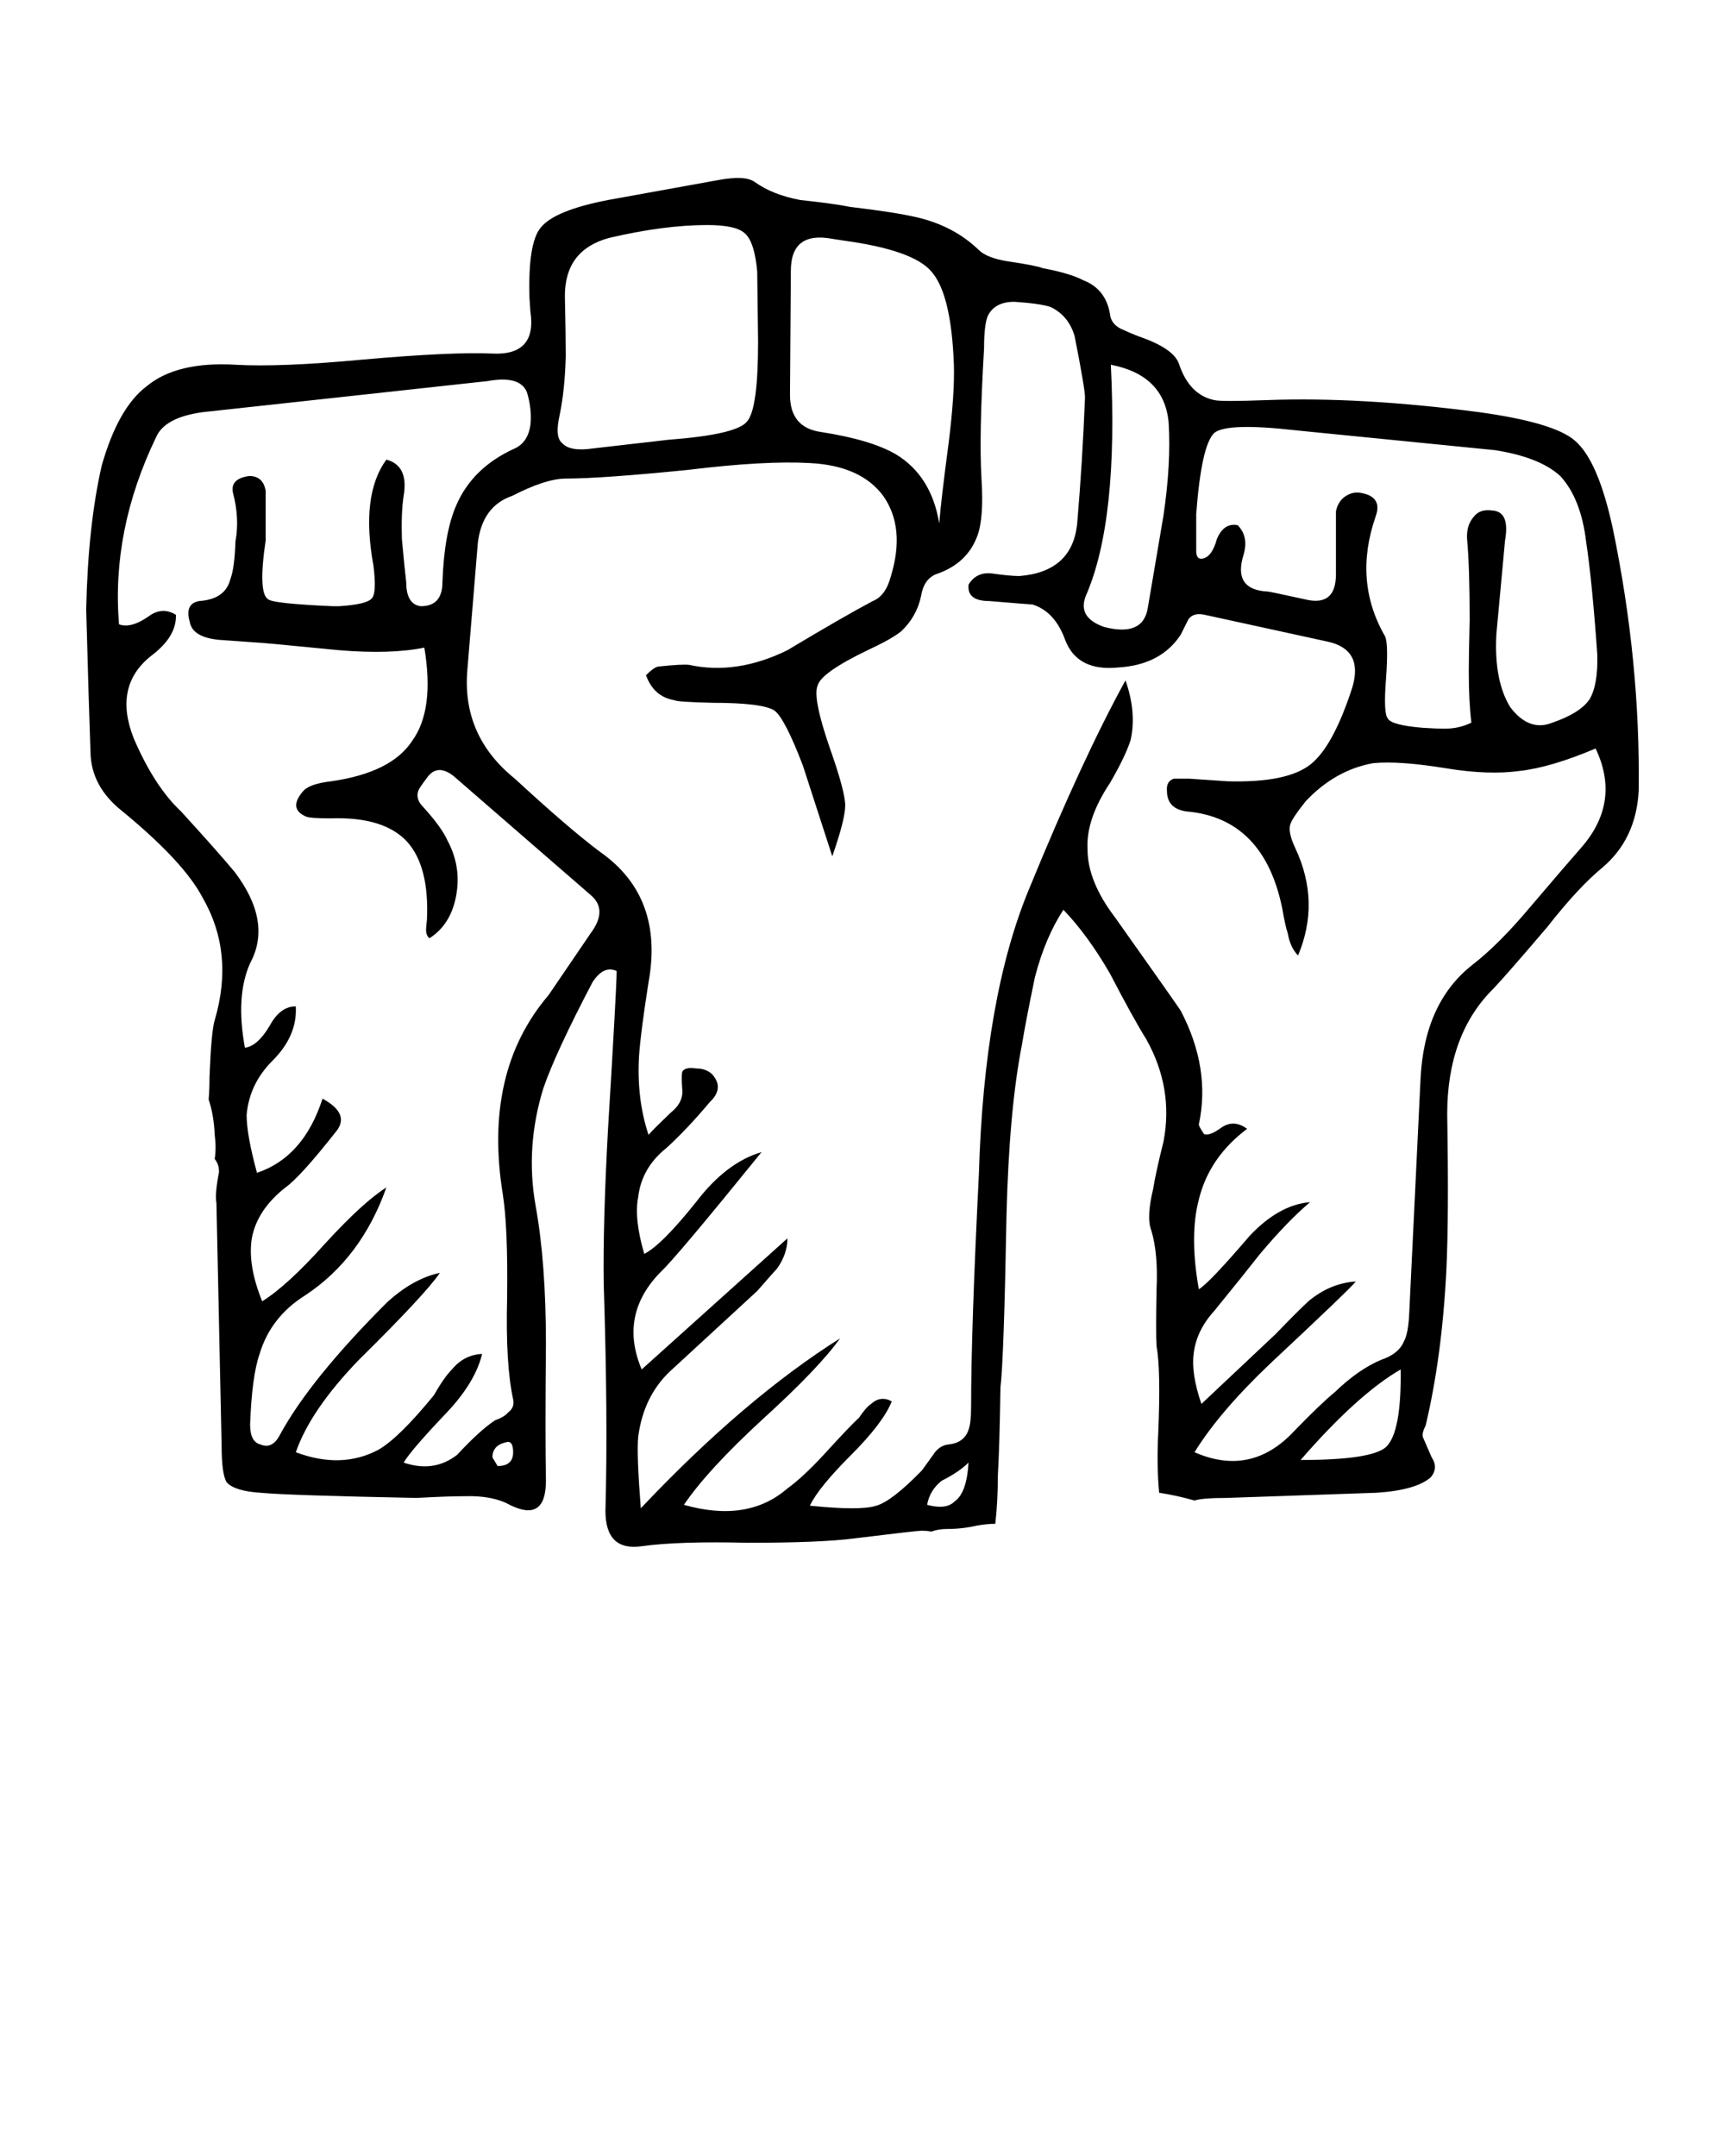 <svg xmlns="http://www.w3.org/2000/svg" xmlns:xlink="http://www.w3.org/1999/xlink" version="1.1" x="0px" y="0px" viewBox="0 0 100 125" enable-background="new 0 0 100 100" xml:space="preserve"><path fill-rule="evenodd" clip-rule="evenodd" d="M85.747,23.897c2.899,0.4,4.75,0.95,5.55,1.65c0.9,0.767,1.634,2.467,2.2,5.1  c1.066,5.133,1.566,10.2,1.5,15.2c-0.101,1.867-0.8,3.35-2.101,4.45c-0.933,0.767-2,1.917-3.199,3.45  c-1.533,1.8-2.567,2.983-3.101,3.55c-1.8,1.767-2.7,4.2-2.7,7.3c0.067,4,0.051,7.017-0.05,9.05c-0.166,3.333-0.566,6.333-1.2,9  c-0.166,0.333-0.216,0.567-0.149,0.7l0.5,1.15c0.267,0.4,0.25,0.783-0.05,1.15c-0.567,0.5-1.617,0.8-3.15,0.9l-8.7,0.3  c-0.933,0-1.55,0.05-1.85,0.15c-0.7-0.2-1.384-0.35-2.05-0.45c-0.101-1.066-0.117-2.233-0.051-3.5c0.101-2.433,0.067-4.1-0.1-5  c-0.033-0.467-0.033-1.566,0-3.3c0.066-1.367-0.033-2.5-0.3-3.4c-0.2-0.5-0.167-1.3,0.1-2.4c0.101-0.633,0.3-1.55,0.601-2.75  c0.399-2.066,0.066-4.05-1-5.95c-0.5-0.8-1.2-2.067-2.101-3.8c-0.866-1.5-1.767-2.733-2.7-3.7c-0.699,1.066-1.25,2.367-1.649,3.9  c-0.367,1.767-0.617,3.067-0.75,3.9c-0.5,2.533-0.8,5.85-0.9,9.95c-0.1,5.533-0.217,8.85-0.35,9.95  c-0.033,2.233-0.083,3.934-0.15,5.1c0,1-0.05,1.934-0.149,2.8c-0.301,0-0.65,0.033-1.051,0.1c-0.566,0.133-1.149,0.2-1.75,0.2  c-0.333,0-0.633,0.05-0.899,0.15c-0.2-0.033-0.384-0.05-0.55-0.05c-0.2,0-1.517,0.15-3.95,0.45c-1.3,0.167-3.351,0.25-6.15,0.25  c-2.666-0.066-4.717,0-6.149,0.2c-1.4,0.2-2.101-0.483-2.101-2.05c0.101-3.633,0.067-8.017-0.1-13.15  c-0.033-2.367,0.05-5.367,0.25-9c0.333-5.466,0.5-8.517,0.5-9.15c-0.5-0.233-0.967-0.017-1.4,0.65  c-1.433,2.733-2.383,4.784-2.85,6.15c-0.7,2.267-0.851,4.533-0.45,6.8c0.4,2.2,0.6,4.867,0.6,8c-0.033,3.533-0.033,6.183,0,7.95  c0,1.633-0.699,2.1-2.1,1.4c-0.667-0.367-1.533-0.533-2.6-0.5c-0.667,0-1.601,0.033-2.801,0.1c-5-0.1-8.017-0.2-9.05-0.3  c-1-0.066-1.649-0.267-1.95-0.6c-0.199-0.3-0.3-1.017-0.3-2.15l-0.3-14.05c-0.066-0.333-0.017-0.934,0.15-1.8  c0-0.3-0.084-0.55-0.25-0.75c0.066-0.433,0.066-0.9,0-1.4c-0.033-0.767-0.15-1.45-0.351-2.05c0.033-0.4,0.05-0.833,0.05-1.3  c0.067-1.767,0.167-2.867,0.301-3.3c0.767-2.6,0.533-4.967-0.7-7.1c-0.733-1.4-2.3-3.083-4.7-5.05c-1.167-0.934-1.767-2.05-1.8-3.35  c-0.066-1.833-0.15-4.6-0.25-8.3c0.066-3.233,0.366-6.017,0.899-8.35c0.634-2.233,1.5-3.767,2.601-4.6  c1.167-0.967,2.883-1.383,5.149-1.25c1.733,0.1,4.2,0,7.4-0.3c3.4-0.3,5.884-0.417,7.45-0.35c1.767,0.1,2.517-0.717,2.25-2.45  l-0.05-0.75c-0.067-2.133,0.149-3.5,0.649-4.1c0.533-0.667,1.834-1.2,3.9-1.6l6.35-1.15c1.067-0.2,1.783-0.167,2.15,0.1  c0.7,0.5,1.583,0.85,2.649,1.05c1.268,0.133,2.233,0.267,2.9,0.4c1.7,0.2,2.983,0.4,3.85,0.6c1.434,0.333,2.634,0.966,3.601,1.9  c0.3,0.3,0.85,0.517,1.649,0.65c1.134,0.167,1.817,0.3,2.051,0.4c1.066,0.2,1.85,0.434,2.35,0.7c0.867,0.333,1.384,0.983,1.55,1.95  c0.033,0.367,0.233,0.65,0.601,0.85c0.433,0.2,0.783,0.35,1.05,0.45c1.366,0.467,2.149,1,2.35,1.6c0.4,1.2,1.084,1.9,2.05,2.1  c0.268,0.067,1.284,0.067,3.051,0C77.08,23.063,81.181,23.297,85.747,23.897z M70.396,25.097c-0.5,0.466-0.85,2.033-1.05,4.7v2.15  c0,0.3,0.101,0.45,0.3,0.45c0.4-0.033,0.7-0.417,0.9-1.15c0.267-0.633,0.667-0.9,1.2-0.8c0.434,0.434,0.55,1,0.35,1.7  c-0.433,1.367,0.033,2.083,1.4,2.15c0.066,0,0.783,0.15,2.149,0.45c1.2,0.3,1.801-0.184,1.801-1.45v-3.65  c0.066-0.333,0.217-0.6,0.449-0.8c0.334-0.267,0.7-0.35,1.101-0.25c0.767,0.167,1.017,0.617,0.75,1.35  c-0.867,2.5-0.684,4.817,0.55,6.95c0.134,0.3,0.15,1.133,0.05,2.5c-0.1,1.3-0.066,2.05,0.101,2.25c0.133,0.267,0.816,0.45,2.05,0.55  c0.533,0.034,0.95,0.05,1.25,0.05c0.566,0,1.083-0.117,1.55-0.35c-0.1-0.8-0.15-1.783-0.15-2.95c0-0.667,0.018-1.667,0.051-3  c0-2.066-0.051-3.633-0.15-4.7c-0.033-0.533,0.1-0.967,0.4-1.3c0.233-0.3,0.583-0.417,1.05-0.35c0.7,0.033,0.95,0.617,0.75,1.75  l-0.5,5.4c-0.101,1.8,0.167,3.217,0.8,4.25c0.733,0.967,1.55,1.267,2.45,0.9c1.066-0.367,1.783-0.817,2.149-1.35  c0.334-0.566,0.483-1.433,0.45-2.6c-0.2-2.833-0.416-5.017-0.649-6.55c-0.2-1.667-0.7-2.933-1.5-3.8  c-0.801-0.733-2.067-1.233-3.801-1.5l-11.55-1.15C72.464,24.647,70.896,24.697,70.396,25.097z M53.997,15.747  c-0.7-0.833-2.4-1.434-5.101-1.8l-0.649-0.1c-1.601-0.3-2.4,0.316-2.4,1.85l-0.05,7.2c0,1.267,0.6,1.983,1.8,2.15  c1.934,0.3,3.384,0.733,4.351,1.3c1.366,0.833,2.199,2.167,2.5,4c0.066-0.867,0.25-2.434,0.55-4.7c0.233-1.867,0.333-3.367,0.3-4.5  C55.197,18.414,54.764,16.614,53.997,15.747z M57.047,20.197c-0.2,3.367-0.25,5.883-0.15,7.55c0.101,1.533,0.018,2.65-0.25,3.35  c-0.399,1.066-1.199,1.8-2.399,2.2c-0.467,0.2-0.75,0.617-0.851,1.25c-0.166,0.8-0.55,1.483-1.149,2.05  c-0.367,0.3-1.017,0.667-1.95,1.1c-1.8,0.867-2.767,1.55-2.9,2.05c-0.199,0.467,0.034,1.667,0.7,3.6c0.601,1.7,0.9,2.816,0.9,3.35  c0,0.534-0.25,1.517-0.75,2.95l-1.7-5.25c-0.7-1.833-1.25-2.9-1.65-3.2c-0.466-0.3-1.666-0.45-3.6-0.45  c-1.366-0.033-2.1-0.083-2.2-0.15c-0.8-0.133-1.35-0.617-1.649-1.45c0.3-0.3,0.533-0.467,0.699-0.5c0.934-0.1,1.534-0.133,1.801-0.1  c1.833,0.4,3.733,0.117,5.699-0.85c2.167-1.3,3.817-2.25,4.95-2.85c0.5-0.2,0.851-0.684,1.05-1.45  c0.567-1.867,0.417-3.417-0.449-4.65c-0.867-1.167-2.283-1.8-4.25-1.9c-1.733-0.1-4.101,0.033-7.101,0.4  c-3.333,0.333-5.683,0.5-7.05,0.5c-0.767,0-1.8,0.333-3.1,1c-1.167,0.4-1.834,1.316-2,2.75l-0.601,7.3  c-0.233,2.567,0.684,4.684,2.75,6.35c2.134,1.967,3.783,3.383,4.95,4.25c2.467,1.733,3.4,4.25,2.8,7.55  c-0.3,1.9-0.483,3.317-0.55,4.25c-0.1,1.667,0.083,3.2,0.55,4.6c0.101-0.133,0.533-0.566,1.3-1.3c0.5-0.4,0.717-0.867,0.65-1.4  c-0.033-0.467-0.033-0.784,0-0.95c0.1-0.2,0.367-0.267,0.8-0.2c0.4,0,0.717,0.117,0.95,0.35c0.467,0.533,0.417,1.067-0.15,1.6  c-0.866,1.033-1.699,1.917-2.5,2.65c-0.966,0.767-1.517,1.717-1.649,2.85c-0.167,0.833-0.05,1.933,0.35,3.3  c0.667-0.333,1.667-1.333,3-3c1.167-1.533,2.434-2.5,3.8-2.9c-3.267,4.033-5.199,6.333-5.8,6.9c-1.666,1.667-2.05,3.567-1.149,5.7  l8.449-7.6c0,0.6-0.199,1.184-0.6,1.75c-0.066,0.067-0.45,0.5-1.15,1.3l-5.1,4.7c-1,0.967-1.6,2.217-1.8,3.75  c-0.066,0.633-0.017,2.017,0.149,4.15c4-4.233,7.851-7.517,11.551-9.85c-0.834,1.167-2.334,2.733-4.5,4.7  c-2.134,1.967-3.65,3.617-4.551,4.95c2.467,0.7,4.467,0.383,6-0.95c0.601-0.433,1.301-1.083,2.101-1.95  c1.066-1.167,1.75-1.883,2.05-2.15c0.267-0.4,0.5-0.667,0.7-0.8c0.366-0.333,0.767-0.383,1.2-0.15  c-0.334,0.833-1.117,1.867-2.351,3.1c-1.267,1.267-2.066,2.25-2.399,2.95c1.967,0.2,3.25,0.2,3.85,0c0.6-0.167,1.483-0.85,2.65-2.05  l0.649-0.9c0.233-0.367,0.533-0.567,0.9-0.6c0.6-0.067,0.983-0.35,1.149-0.85c0.101-0.267,0.15-0.717,0.15-1.35  c0-3,0.15-7.483,0.45-13.45c0.2-6.9,1.184-12.45,2.95-16.65c2.033-4.966,3.883-8.966,5.55-12c0.434,1.233,0.533,2.383,0.3,3.45  c-0.2,0.633-0.6,1.467-1.2,2.5c-0.933,1.4-1.366,2.683-1.3,3.85c0,1.233,0.533,2.55,1.6,3.95c2.268,3.2,3.534,5,3.801,5.4  c1.166,2.233,1.517,4.433,1.05,6.6c0,0.067,0.1,0.25,0.3,0.55c0.2,0.1,0.55-0.033,1.05-0.4c0.467-0.3,0.95-0.267,1.45,0.1  c-1.467,1.1-2.4,2.467-2.8,4.1c-0.367,1.4-0.367,3.133,0,5.2c0.399-0.233,1.383-1.267,2.95-3.1c1.133-1.2,2.3-1.85,3.5-1.95  c-0.867,0.733-1.834,1.733-2.9,3c-0.6,0.767-1.483,1.867-2.65,3.3c-0.699,0.767-1.1,1.6-1.199,2.5  c-0.101,0.767,0.05,1.733,0.449,2.9l4.301-4.05c0.833-0.867,1.467-1.5,1.899-1.9c0.834-0.7,1.75-1.083,2.75-1.15  c-0.2,0.267-1.85,1.85-4.95,4.75c-1.966,1.867-3.433,3.583-4.399,5.15c2.2,0.967,4.133,0.55,5.8-1.25c1-1.033,1.783-1.783,2.35-2.25  c0.9-0.867,1.784-1.483,2.65-1.85c0.7-0.233,1.15-0.6,1.35-1.1c0.167-0.3,0.268-0.867,0.301-1.7l0.649-13.45  c0.134-2.967,1.134-5.184,3-6.65c1.033-0.8,2.15-1.917,3.351-3.35c1.333-1.567,2.35-2.75,3.05-3.55  c1.467-1.733,1.717-3.617,0.75-5.65c-1.733,0.733-3.2,1.167-4.4,1.3c-1.2,0.167-2.616,0.117-4.25-0.15c-1.833-0.3-3.25-0.4-4.25-0.3  c-1.467,0.267-2.767,1-3.899,2.2c-0.533,0.667-0.834,1.117-0.9,1.35c-0.1,0.3,0,0.767,0.3,1.4c0.967,2.067,1.017,4.133,0.15,6.2  c-0.3-0.3-0.5-0.733-0.601-1.3c-0.1-0.3-0.199-0.75-0.3-1.35c-0.7-3.533-2.55-5.434-5.55-5.7c-0.767-0.1-1.15-0.5-1.15-1.2  c-0.033-0.367,0.101-0.6,0.4-0.7c0.1,0,0.4,0,0.9,0l2.199,0.15c2.334,0.067,3.95-0.267,4.851-1c0.866-0.7,1.667-2.183,2.399-4.45  c0.434-1.467-0.05-2.35-1.449-2.65l-7.101-1.55c-0.433-0.1-0.75-0.017-0.95,0.25c-0.1,0.2-0.25,0.5-0.449,0.9  c-0.767,1.167-1.967,1.8-3.601,1.9c-1.6,0.167-2.633-0.367-3.1-1.6c-0.4-1.1-1.033-1.784-1.9-2.05c-0.066,0-0.899-0.066-2.5-0.2  c-0.866,0-1.267-0.317-1.2-0.95c0.301-0.5,0.75-0.717,1.351-0.65c0.7,0.1,1.233,0.15,1.6,0.15c2.067-0.167,3.184-1.2,3.351-3.1  c0.199-2.333,0.35-4.75,0.449-7.25c0-0.333-0.199-1.517-0.6-3.55c-0.233-0.8-0.7-1.367-1.4-1.7c-0.399-0.133-1.1-0.233-2.1-0.3  c-0.767,0-1.283,0.283-1.55,0.85C57.113,18.714,57.047,19.33,57.047,20.197z M64.396,21.147c0.301,6.033-0.183,10.5-1.449,13.4  c-0.334,0.833,0.017,1.434,1.05,1.8c1.533,0.4,2.383,0.017,2.55-1.15c0.2-1.167,0.5-2.933,0.9-5.3c0.3-2.033,0.399-3.833,0.3-5.4  C67.58,22.664,66.464,21.547,64.396,21.147z M56.146,84.797c-0.366,0.367-0.883,0.717-1.55,1.05c-0.467,0.367-0.75,0.833-0.85,1.4  c0.733,0.2,1.267,0.133,1.6-0.2C55.813,86.714,56.08,85.964,56.146,84.797z M80.347,83.897c0.601-0.567,0.884-2.067,0.851-4.5  c-1.667,0.967-3.601,2.717-5.801,5.25C78.13,84.647,79.78,84.397,80.347,83.897z M8.597,35.747c0.533-0.4,1.067-0.434,1.601-0.1  c0.033,0.833-0.434,1.617-1.4,2.35c-1.5,1.167-1.85,2.767-1.05,4.8c0.8,1.867,1.717,3.283,2.75,4.25c1.399,1.533,2.434,2.7,3.1,3.5  c1.467,1.934,1.767,3.7,0.9,5.3c-0.566,1.267-0.667,2.9-0.3,4.9c0.5-0.067,0.983-0.5,1.449-1.3c0.4-0.733,0.9-1.1,1.5-1.1  c0.067,1.133-0.383,2.183-1.35,3.15c-0.9,0.9-1.4,1.95-1.5,3.15c0,0.767,0.2,1.883,0.6,3.35c1.801-0.6,3.067-2.033,3.801-4.3  c1.1,0.6,1.35,1.25,0.75,1.95c-1.367,1.733-2.334,2.8-2.9,3.2c-1.1,0.867-1.75,1.85-1.95,2.95c-0.166,1.033,0.033,2.25,0.601,3.65  c0.967-0.6,2.183-1.716,3.649-3.35c1.467-1.6,2.65-2.684,3.55-3.25c-0.966,2.733-2.533,4.816-4.699,6.25  c-1.334,0.833-2.217,1.966-2.65,3.4c-0.3,0.867-0.483,2.233-0.55,4.1c0,0.667,0.2,1.05,0.6,1.15c0.467,0.2,0.851,0,1.15-0.6  c1.167-2.133,3.217-4.667,6.149-7.6c1-0.933,2.034-1.517,3.101-1.75c-0.533,0.8-2.101,2.483-4.7,5.05  c-1.866,1.933-3.083,3.716-3.65,5.35c1.768,0.667,3.367,0.617,4.801-0.15c0.8-0.467,1.866-1.517,3.199-3.15  c0.4-0.7,0.75-1.2,1.051-1.5c0.467-0.567,1.05-0.867,1.75-0.9c-0.267,1.1-0.95,2.233-2.051,3.4c-1.366,1.433-2.199,2.4-2.5,2.9  c1.167,0.4,2.2,0.25,3.101-0.45c0.899-0.967,1.633-1.633,2.2-2c0.366-0.133,0.616-0.284,0.75-0.45c0.267-0.2,0.366-0.45,0.3-0.75  c-0.3-1.367-0.417-3.333-0.351-5.9c0.034-2.733-0.05-4.733-0.25-6c-0.767-4.733,0.117-8.583,2.65-11.55  c1.066-1.566,1.884-2.767,2.45-3.6c0.667-0.9,0.667-1.633,0-2.2l-7.95-6.9c-0.633-0.5-1.15-0.467-1.55,0.1  c-0.3,0.4-0.467,0.65-0.5,0.75c-0.101,0.3-0.033,0.583,0.2,0.85c0.767,0.833,1.267,1.517,1.5,2.05c0.533,1,0.699,2.05,0.5,3.15  c-0.2,1.133-0.717,1.967-1.551,2.5c-0.133-0.1-0.199-0.267-0.199-0.5c0-0.1,0.017-0.283,0.05-0.55c0.1-2.067-0.283-3.583-1.15-4.55  c-0.899-0.967-2.366-1.417-4.399-1.35c-0.801,0-1.283-0.033-1.45-0.1c-0.7-0.3-0.767-0.784-0.2-1.45c0.233-0.3,0.783-0.5,1.65-0.6  c2.333-0.333,3.899-1.117,4.699-2.35c0.867-1.2,1.101-3,0.7-5.4c-1.3,0.267-2.95,0.317-4.95,0.15c-3.033-0.3-4.649-0.45-4.85-0.45  l-2.1-0.15c-1.033-0.1-1.601-0.45-1.7-1.05c-0.2-0.7-0.017-1.1,0.55-1.2c1-0.067,1.6-0.483,1.8-1.25  c0.167-0.434,0.267-1.167,0.3-2.2c0.167-0.9,0.117-1.85-0.149-2.85c-0.101-0.533,0.217-0.85,0.95-0.95  c0.533,0,0.85,0.283,0.949,0.85v2.9c-0.3,2.033-0.25,3.167,0.15,3.4c0.2,0.167,1.45,0.3,3.75,0.4h0.35  c1.067-0.067,1.7-0.217,1.9-0.45c0.2-0.2,0.233-0.833,0.1-1.9c-0.5-2.733-0.25-4.783,0.75-6.15c0.867,0.233,1.2,0.933,1,2.1  c-0.1,0.667-0.133,1.5-0.1,2.5c0.1,1.133,0.184,1.967,0.25,2.5c0,0.867,0.283,1.333,0.85,1.4c0.834,0,1.25-0.467,1.25-1.4  c0.067-1.9,0.334-3.383,0.801-4.45c0.633-1.467,1.767-2.566,3.399-3.3c0.5-0.233,0.8-0.684,0.9-1.35c0.066-0.6,0-1.233-0.2-1.9  c-0.267-0.667-1.033-0.883-2.3-0.65l-16.5,1.8c-1.467,0.2-2.367,0.683-2.7,1.45c-1.733,3.6-2.45,7.216-2.15,10.85  C7.363,36.364,7.931,36.214,8.597,35.747z M32.747,17.147c0.033,1.567,0.05,2.733,0.05,3.5c-0.033,1.3-0.15,2.433-0.35,3.4  c-0.2,0.867-0.15,1.417,0.149,1.65c0.3,0.333,0.9,0.434,1.8,0.3l4.351-0.5c2.633-0.2,4.149-0.55,4.55-1.05  c0.434-0.466,0.65-2.017,0.65-4.65l-0.051-4.05c-0.1-1.133-0.333-1.867-0.699-2.2c-0.334-0.333-1.067-0.5-2.2-0.5  c-1.667,0-3.566,0.25-5.7,0.75C33.597,14.264,32.747,15.38,32.747,17.147z M28.847,84.997c0.601,0,0.9-0.267,0.9-0.8  c0-0.4-0.101-0.6-0.3-0.6c-0.601,0.1-0.9,0.4-0.9,0.9L28.847,84.997z"/></svg>